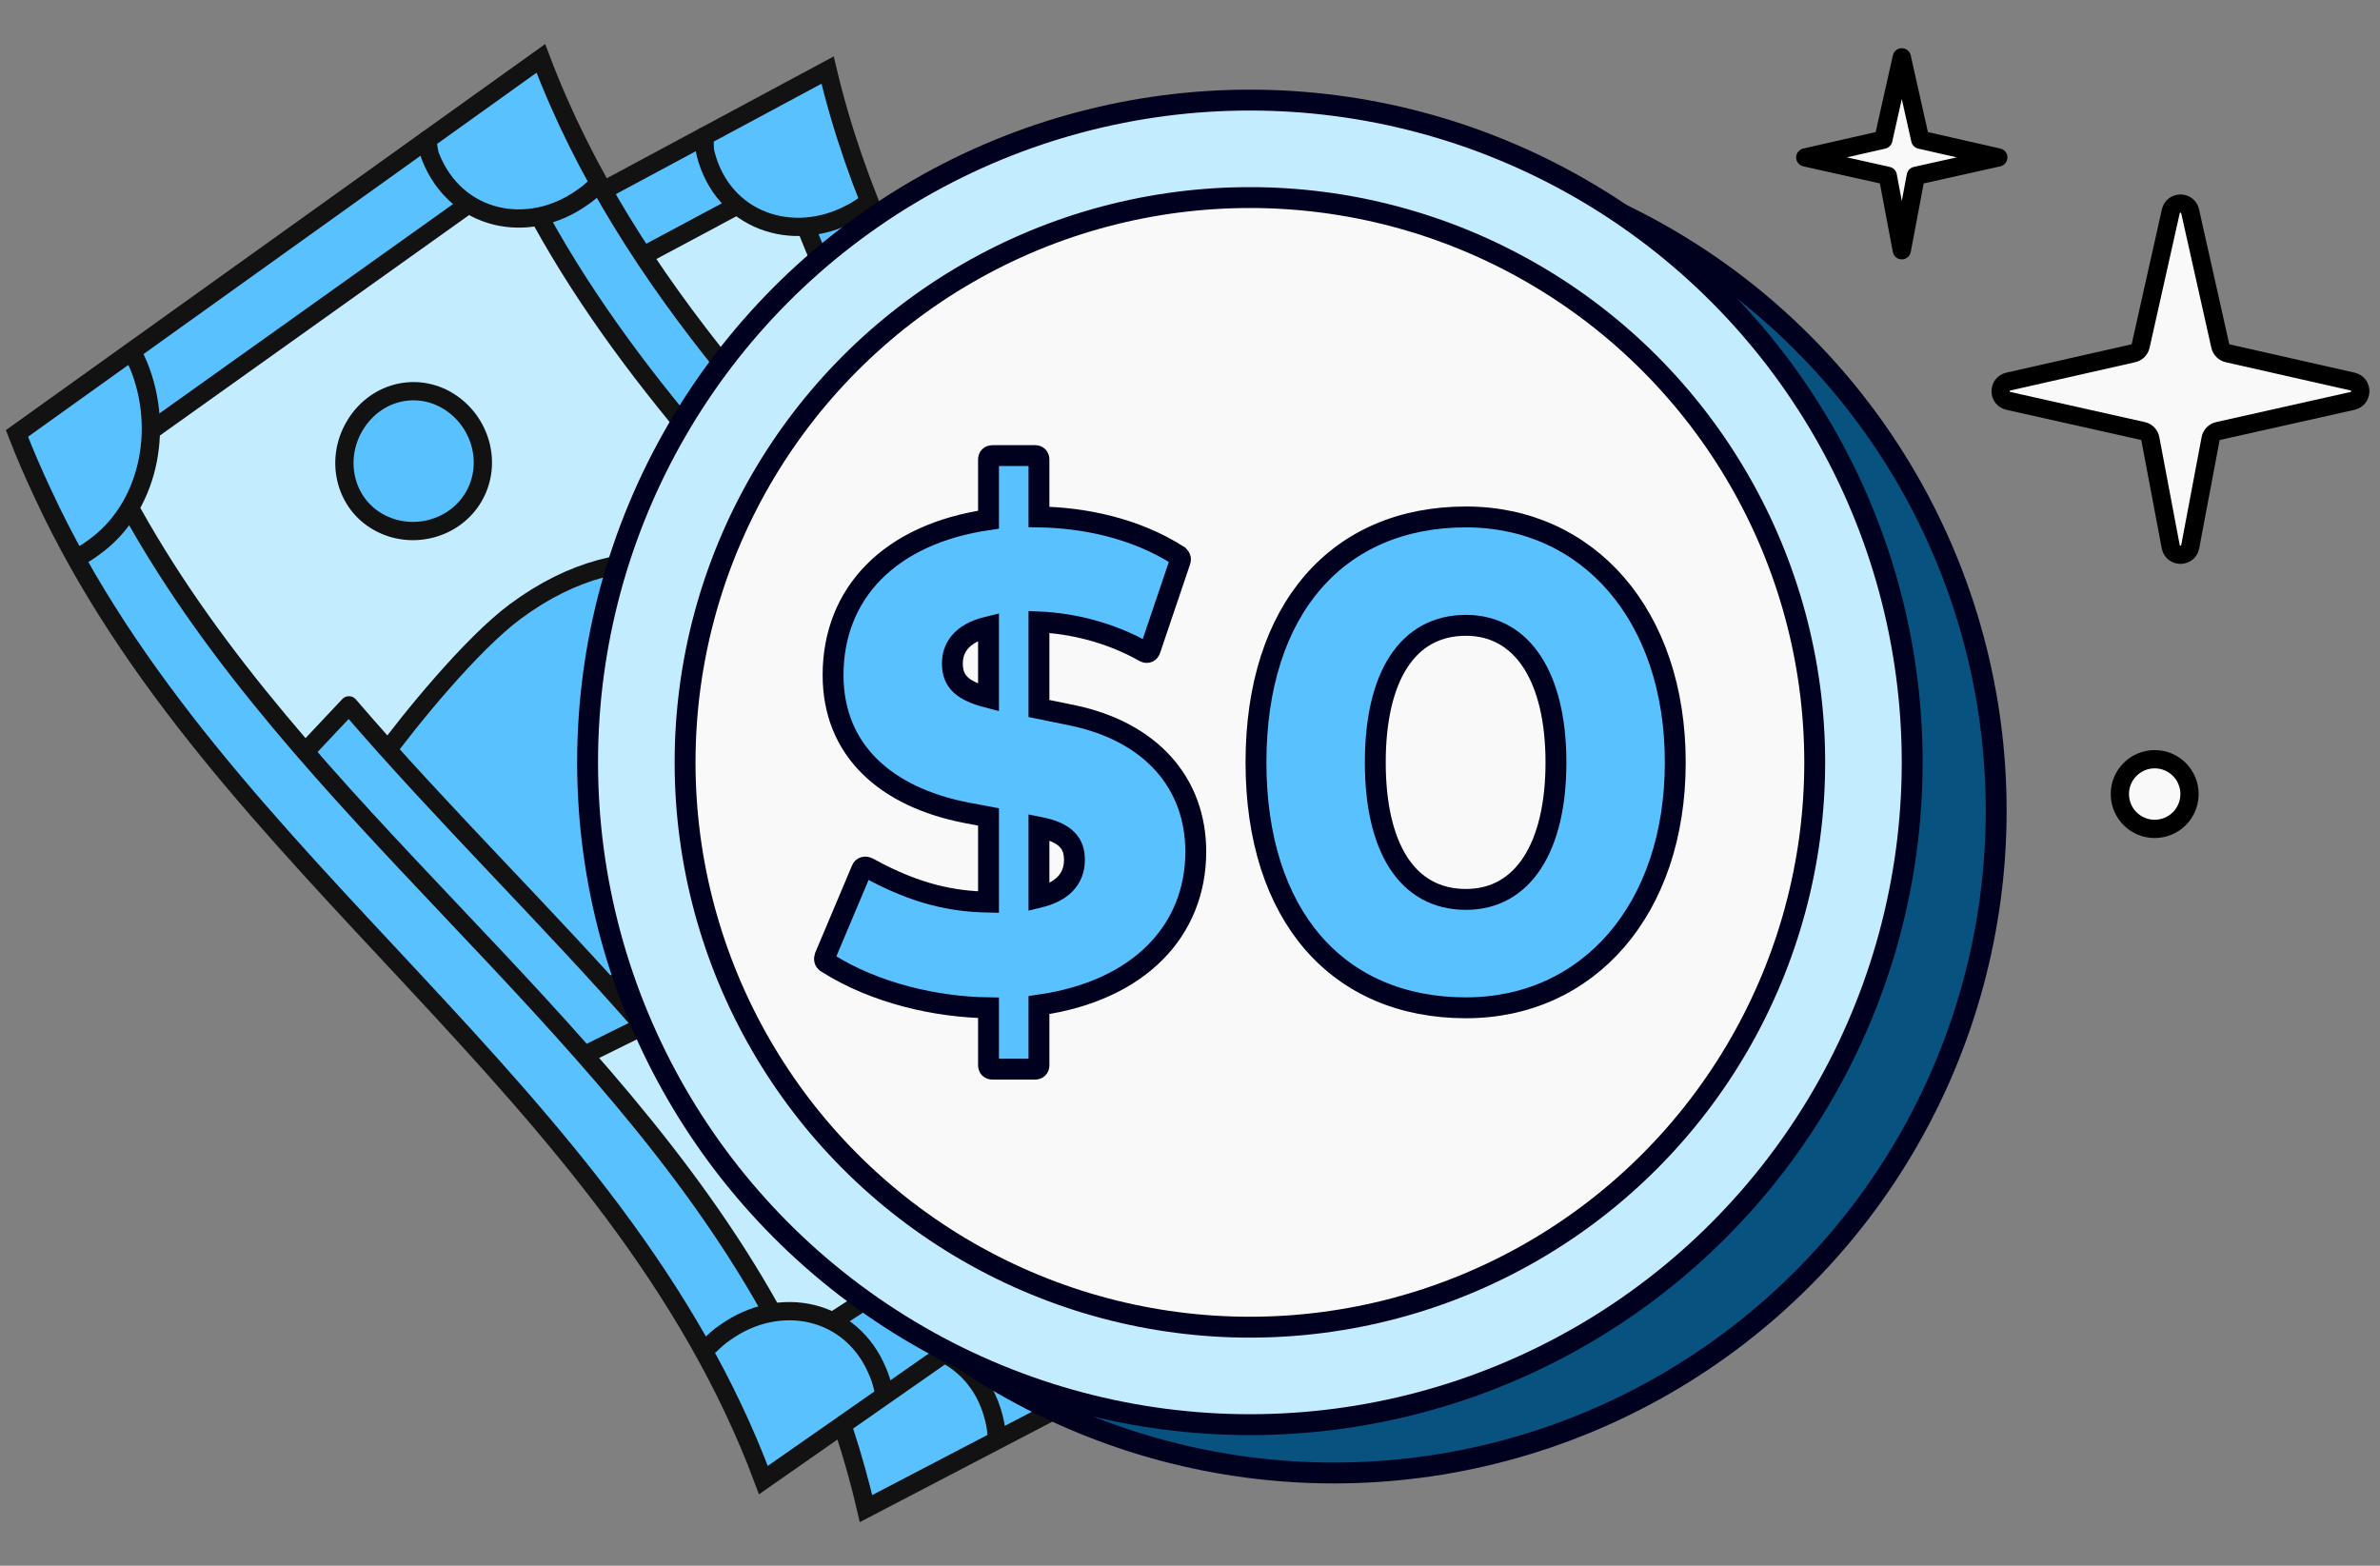 <svg width="228" height="150" viewBox="0 0 228 150" fill="none" xmlns="http://www.w3.org/2000/svg">
<rect x="0" y="0" width="228" height="150" fill="#808080" stroke="none"/>
<g clip-path="url(#clip0_4084_5853)">
<path d="M112.946 66.989C99.376 48.132 84.762 29.823 79.282 6.714C61.157 16.452 43.026 26.186 24.901 35.914C25.404 37.959 25.982 39.961 26.617 41.932C38.507 79.751 73.831 105.257 82.964 144.524C101.119 135.047 119.27 125.574 137.43 116.102C133.34 97.595 123.475 82.118 112.946 66.989Z" fill="#5AC1FF"/>
<path d="M69.044 20.133C59.319 25.514 49.594 30.896 39.879 36.277C39.879 36.277 38.486 36.708 37.641 38.509C36.794 40.309 36.214 42.307 36.214 42.307C35.991 42.772 35.768 43.237 35.549 43.697C35.549 43.697 34.452 43.302 35.277 45.541C35.057 46.995 45.92 68.138 60.546 86.98C75.386 105.701 85.766 126.437 85.221 126.727C85.221 126.727 85.295 128.144 86.921 128.644C88.551 129.138 90.844 129.6 90.844 129.6C90.844 129.6 91.499 130.518 93.488 129.508C95.482 128.494 122.881 115.454 122.881 115.454C122.881 115.454 123.817 115.478 123.702 113.519C123.595 111.55 124.853 107.429 125.57 105.78C126.321 104.153 126.303 103.495 125.8 102.716C126.136 102.037 115.374 81.472 101.325 62.752C87.02 44.168 77.299 23.312 77.835 23.023C77.835 23.023 77.965 21.515 76.245 21.645C74.514 21.776 72.543 20.903 71.684 20.299C70.776 19.697 69.03 20.138 69.03 20.138L69.044 20.133Z" fill="#C4ECFF"/>
<path d="M112.946 66.989C99.376 48.132 84.762 29.823 79.282 6.714C61.157 16.452 43.026 26.186 24.901 35.914C25.404 37.959 25.982 39.961 26.617 41.932C38.507 79.751 73.831 105.257 82.964 144.524C101.119 135.047 119.27 125.574 137.43 116.102C133.34 97.595 123.475 82.118 112.946 66.989Z" stroke="#121212" stroke-width="1.75" stroke-miterlimit="10" stroke-linecap="round"/>
<path d="M73.042 95.903C77.703 95.005 87.612 92.651 92.249 90.251C104.484 83.901 104.848 73.587 98.482 64.893C98.611 65.076 98.745 65.265 98.873 65.448C92.484 56.789 81.987 52.292 70.066 58.948C65.508 61.486 58.657 67.984 55.601 71.215" fill="#5AC1FF"/>
<path d="M73.042 95.903C77.703 95.005 87.612 92.651 92.249 90.251C104.484 83.901 104.848 73.587 98.482 64.893C98.616 65.081 98.745 65.265 98.873 65.448C92.484 56.789 81.987 52.292 70.066 58.948C65.508 61.486 58.657 67.984 55.601 71.215" stroke="#121212" stroke-width="1.75" stroke-linecap="round" stroke-linejoin="round"/>
<path d="M70.308 19.852C59.498 25.623 48.69 31.404 37.886 37.18" stroke="#121212" stroke-width="1.75" stroke-miterlimit="10" stroke-linecap="round"/>
<path d="M48.545 69.565C50.064 68.319 51.583 67.072 53.102 65.825C60.694 77.407 69.43 88.383 77.137 99.902C75.277 100.537 73.413 101.177 71.558 101.817" fill="#5AC1FF"/>
<path d="M48.545 69.565C50.064 68.319 51.583 67.072 53.102 65.825C60.694 77.407 69.43 88.383 77.137 99.902C75.277 100.537 73.413 101.177 71.558 101.817" stroke="#121212" stroke-width="1.75" stroke-linecap="round" stroke-linejoin="round"/>
<path d="M107.05 108.853C109.35 105.886 108.864 101.668 105.844 99.487C102.828 97.3 98.553 97.92 96.4 100.808C94.242 103.701 94.924 107.818 97.796 110.078C100.669 112.339 104.75 111.829 107.055 108.857L107.05 108.853Z" fill="#5AC1FF" stroke="#121212" stroke-width="1.75" stroke-linecap="round" stroke-linejoin="round"/>
<path d="M67.565 47.479C69.737 44.58 69.103 40.432 66.287 38.15C63.467 35.863 59.405 36.362 57.081 39.344C54.752 42.322 55.187 46.576 58.159 48.779C61.131 50.982 65.392 50.377 67.565 47.479Z" fill="#5AC1FF" stroke="#121212" stroke-width="1.75" stroke-linecap="round" stroke-linejoin="round"/>
<path d="M83.138 19.402C82.616 19.788 82.117 20.139 81.537 20.425C75.894 23.444 69.241 21.133 67.602 14.748C67.454 14.211 67.537 13.645 67.469 13.061" stroke="#121212" stroke-width="1.75" stroke-miterlimit="10" stroke-linecap="round"/>
<path d="M77.34 22.103C84.259 39.59 95.974 54.563 107.015 69.884C114.337 80.788 121.337 91.871 126.149 104.097" stroke="#121212" stroke-width="1.75" stroke-miterlimit="10" stroke-linecap="round"/>
<path d="M85.71 128.33C73.557 98.015 47.075 75.232 34.932 44.916" stroke="#121212" stroke-width="1.75" stroke-miterlimit="10" stroke-linecap="round"/>
<path d="M79.549 131.051C80.072 130.666 80.571 130.315 81.15 130.029C86.794 127.01 93.475 129.31 95.162 135.664C95.32 136.201 95.418 136.803 95.47 137.353" stroke="#121212" stroke-width="1.75" stroke-miterlimit="10" stroke-linecap="round"/>
<path d="M29.096 48.447C29.675 48.273 30.255 47.987 30.805 47.682C36.482 44.647 38.981 37.396 37.313 31.021C37.16 30.48 37.099 30.293 36.927 29.782" stroke="#121212" stroke-width="1.75" stroke-miterlimit="10" stroke-linecap="round"/>
<path d="M132.022 99.483C131.681 99.662 118.961 106.003 125.338 122.043" stroke="#121212" stroke-width="1.75" stroke-miterlimit="10" stroke-linecap="round"/>
<path d="M91.932 130.088C102.481 125.045 113.035 120.007 123.578 114.96" stroke="#121212" stroke-width="1.75" stroke-miterlimit="10" stroke-linecap="round"/>
<path d="M92.926 61.053C77.05 44.092 60.21 27.807 51.812 5.593C35.085 17.574 18.352 29.552 1.624 41.524C2.384 43.487 3.215 45.399 4.097 47.272C20.738 83.254 59.041 104.021 73.133 141.793C89.924 130.066 106.71 118.344 123.506 106.621C117.076 88.792 105.308 74.707 92.926 61.053Z" fill="#5AC1FF"/>
<path d="M43.379 20.213C34.425 26.797 25.47 33.381 16.525 39.963C16.525 39.963 15.199 40.57 14.591 42.464C13.983 44.358 13.663 46.413 13.663 46.413C13.502 46.903 13.34 47.393 13.182 47.877C13.182 47.877 12.043 47.626 13.149 49.741C13.117 51.212 26.601 70.787 43.523 87.598C60.64 104.262 73.594 123.496 73.09 123.853C73.09 123.853 73.345 125.249 75.021 125.536C76.702 125.817 79.035 125.981 79.035 125.981C79.035 125.981 79.802 126.808 81.645 125.551C83.493 124.29 108.993 107.845 108.993 107.845C108.993 107.845 109.926 107.748 109.56 105.82C109.201 103.881 109.921 99.633 110.42 97.905C110.957 96.196 110.854 95.545 110.256 94.837C110.501 94.121 97.192 75.106 80.859 58.341C64.288 41.745 51.974 22.308 52.468 21.953C52.468 21.953 52.404 20.439 50.714 20.789C49.015 21.141 46.948 20.528 46.019 20.039C45.041 19.558 43.366 20.22 43.366 20.22L43.379 20.213Z" fill="#C4ECFF"/>
<path d="M92.926 61.053C77.05 44.092 60.21 27.807 51.812 5.593C35.085 17.574 18.352 29.552 1.624 41.524C2.384 43.487 3.215 45.399 4.097 47.272C20.738 83.254 59.041 104.021 73.133 141.793C89.924 130.066 106.71 118.344 123.506 106.621C117.076 88.792 105.308 74.707 92.926 61.053Z" stroke="#121212" stroke-width="1.75" stroke-miterlimit="10" stroke-linecap="round"/>
<path d="M57.059 94.845C61.566 93.357 71.092 89.752 75.383 86.777C86.703 78.911 85.741 68.635 78.312 60.829C78.464 60.995 78.621 61.164 78.772 61.33C71.326 53.561 60.339 50.447 49.37 58.577C45.174 61.678 39.212 69.001 36.596 72.597" fill="#5AC1FF"/>
<path d="M57.059 94.845C61.566 93.357 71.092 89.752 75.383 86.777C86.703 78.911 85.741 68.635 78.312 60.829C78.469 60.998 78.621 61.164 78.772 61.33C71.326 53.561 60.339 50.447 49.37 58.577C45.174 61.678 39.212 69.001 36.596 72.597" stroke="#121212" stroke-width="1.75" stroke-linecap="round" stroke-linejoin="round"/>
<path d="M44.596 19.772C34.616 26.882 24.638 34.001 14.664 41.114" stroke="#121212" stroke-width="1.75" stroke-miterlimit="10" stroke-linecap="round"/>
<path d="M29.387 71.866C30.734 70.435 32.08 69.004 33.427 67.573C42.442 78.085 52.513 87.85 61.633 98.286C59.87 99.154 58.103 100.028 56.346 100.901" fill="#5AC1FF"/>
<path d="M29.387 71.866C30.734 70.435 32.08 69.004 33.427 67.573C42.442 78.085 52.513 87.85 61.633 98.286C59.87 99.154 58.103 100.028 56.346 100.901" stroke="#121212" stroke-width="1.75" stroke-linecap="round" stroke-linejoin="round"/>
<path d="M92.447 103.327C94.348 100.09 93.324 95.97 90.049 94.193C86.779 92.411 82.618 93.574 80.853 96.714C79.084 99.86 80.287 103.856 83.427 105.73C86.566 107.603 90.547 106.574 92.452 103.331L92.447 103.327Z" fill="#5AC1FF" stroke="#121212" stroke-width="1.75" stroke-linecap="round" stroke-linejoin="round"/>
<path d="M45.418 47.523C47.201 44.37 46.04 40.337 42.955 38.434C39.864 36.528 35.9 37.544 33.978 40.8C32.05 44.051 33.026 48.214 36.257 50.018C39.487 51.822 43.635 50.676 45.418 47.523Z" fill="#5AC1FF" stroke="#121212" stroke-width="1.75" stroke-linecap="round" stroke-linejoin="round"/>
<path d="M57.263 17.681C56.795 18.131 56.345 18.542 55.806 18.9C50.596 22.618 43.703 21.179 41.258 15.057C41.042 14.543 41.052 13.972 40.91 13.401" stroke="#121212" stroke-width="1.75" stroke-miterlimit="10" stroke-linecap="round"/>
<path d="M51.859 21.103C60.963 37.559 74.501 50.906 87.416 64.685C96.076 74.56 104.438 84.654 110.778 96.162" stroke="#121212" stroke-width="1.75" stroke-miterlimit="10" stroke-linecap="round"/>
<path d="M73.78 125.381C57.84 96.873 28.656 77.674 12.726 49.165" stroke="#121212" stroke-width="1.75" stroke-miterlimit="10" stroke-linecap="round"/>
<path d="M68.019 128.869C68.488 128.42 68.938 128.008 69.476 127.65C74.686 123.932 81.607 125.357 84.094 131.442C84.32 131.954 84.494 132.538 84.617 133.078" stroke="#121212" stroke-width="1.75" stroke-miterlimit="10" stroke-linecap="round"/>
<path d="M7.391 53.416C7.943 53.168 8.481 52.81 8.987 52.438C14.228 48.7 15.777 41.188 13.306 35.08C13.084 34.563 13 34.386 12.764 33.9" stroke="#121212" stroke-width="1.75" stroke-miterlimit="10" stroke-linecap="round"/>
<path d="M116.012 90.833C115.696 91.055 103.894 98.974 112.276 114.064" stroke="#121212" stroke-width="1.75" stroke-miterlimit="10" stroke-linecap="round"/>
<path d="M80.176 126.325C89.991 119.972 99.812 113.622 109.621 107.265" stroke="#121212" stroke-width="1.75" stroke-miterlimit="10" stroke-linecap="round"/>
<circle cx="127.784" cy="77.666" r="63.447" fill="#08527F" stroke="#00001F" stroke-width="2"/>
<circle cx="119.737" cy="73.036" r="63.447" fill="#C4ECFF" stroke="#00001F" stroke-width="2"/>
<circle cx="119.738" cy="73.036" r="54.109" fill="#F9F9F9" stroke="#00001F" stroke-width="2"/>
<path d="M95.09 102.426C94.829 102.426 94.698 102.296 94.698 102.035V96.548C89.734 96.483 83.856 95.177 79.219 92.238C78.958 92.107 78.958 91.846 79.023 91.65L82.55 83.29C82.615 83.094 82.877 82.963 83.203 83.159C87.84 85.706 91.302 86.359 94.698 86.425V78.261L92.608 77.869C84.836 76.367 79.807 71.86 79.807 64.676C79.807 56.838 85.228 51.156 94.698 49.784V44.037C94.698 43.776 94.829 43.645 95.09 43.645H99.139C99.401 43.645 99.531 43.776 99.531 44.037V49.523C103.777 49.588 108.74 50.568 112.92 53.246C113.116 53.442 113.116 53.572 113.051 53.768L110.177 62.259C110.112 62.455 109.916 62.586 109.655 62.455C106.324 60.561 102.666 59.712 99.531 59.581V67.876L102.732 68.529C110.243 70.097 114.553 74.995 114.553 81.592C114.553 89.103 109.198 94.915 99.531 96.287V102.035C99.531 102.296 99.401 102.426 99.139 102.426H95.09ZM91.237 63.565C91.237 65.263 92.151 66.178 94.698 66.831V60.038C91.955 60.692 91.237 62.194 91.237 63.565ZM99.531 85.968C101.687 85.445 102.928 84.269 102.928 82.375C102.928 80.873 102.209 79.763 99.531 79.24V85.968Z" fill="#5AC1FF"/>
<path d="M140.437 96.548C128.158 96.548 120.321 87.731 120.321 73.036C120.321 58.34 128.158 49.523 140.437 49.523C152.128 49.523 160.488 58.928 160.488 73.036C160.488 87.143 152.128 96.548 140.437 96.548ZM140.437 86.164C145.923 86.164 149.058 81.135 149.058 73.036C149.058 65.002 145.923 59.908 140.437 59.908C134.755 59.908 131.751 64.937 131.751 73.036C131.751 81.135 134.755 86.164 140.437 86.164Z" fill="#5AC1FF"/>
<path d="M95.09 102.426C94.829 102.426 94.698 102.296 94.698 102.035V96.548C89.734 96.483 83.856 95.177 79.219 92.238C78.958 92.107 78.958 91.846 79.023 91.65L82.55 83.29C82.615 83.094 82.877 82.963 83.203 83.159C87.84 85.706 91.302 86.359 94.698 86.425V78.261L92.608 77.869C84.836 76.367 79.807 71.86 79.807 64.676C79.807 56.838 85.228 51.156 94.698 49.784V44.037C94.698 43.776 94.829 43.645 95.09 43.645H99.139C99.401 43.645 99.531 43.776 99.531 44.037V49.523C103.777 49.588 108.74 50.568 112.92 53.246C113.116 53.442 113.116 53.572 113.051 53.768L110.177 62.259C110.112 62.455 109.916 62.586 109.655 62.455C106.324 60.561 102.666 59.712 99.531 59.581V67.876L102.732 68.529C110.243 70.097 114.553 74.995 114.553 81.592C114.553 89.103 109.198 94.915 99.531 96.287V102.035C99.531 102.296 99.401 102.426 99.139 102.426H95.09ZM91.237 63.565C91.237 65.263 92.151 66.178 94.698 66.831V60.038C91.955 60.692 91.237 62.194 91.237 63.565ZM99.531 85.968C101.687 85.445 102.928 84.269 102.928 82.375C102.928 80.873 102.209 79.763 99.531 79.24V85.968Z" stroke="#00001F" stroke-width="2"/>
<path d="M140.437 96.548C128.158 96.548 120.321 87.731 120.321 73.036C120.321 58.34 128.158 49.523 140.437 49.523C152.128 49.523 160.488 58.928 160.488 73.036C160.488 87.143 152.128 96.548 140.437 96.548ZM140.437 86.164C145.923 86.164 149.058 81.135 149.058 73.036C149.058 65.002 145.923 59.908 140.437 59.908C134.755 59.908 131.751 64.937 131.751 73.036C131.751 81.135 134.755 86.164 140.437 86.164Z" stroke="#00001F" stroke-width="2"/>
<path d="M209.82 52.37L211.771 42.039C211.842 41.665 212.127 41.371 212.492 41.291L225.37 38.405C226.358 38.183 226.358 36.776 225.37 36.553L213.409 33.846C213.053 33.765 212.777 33.48 212.697 33.124L209.811 20.246C209.589 19.258 208.181 19.258 207.959 20.246L205.073 33.124C204.993 33.48 204.717 33.765 204.361 33.846L192.4 36.553C191.412 36.776 191.412 38.183 192.4 38.405L205.278 41.291C205.652 41.371 205.937 41.665 206 42.039L207.95 52.37C208.146 53.403 209.624 53.403 209.82 52.37Z" fill="#F9F9F9" stroke="black" stroke-width="1.75" stroke-linecap="round" stroke-linejoin="round"/>
<path d="M182.189 23.972L183.532 16.845L191.433 15.083L183.959 13.384L182.189 5.492L180.418 13.384L172.944 15.083L180.845 16.845L182.189 23.972Z" fill="#F9F9F9" stroke="black" stroke-width="1.75" stroke-linecap="round" stroke-linejoin="round"/>
<path d="M206.415 79.408C208.258 79.408 209.752 77.914 209.752 76.071C209.752 74.228 208.258 72.734 206.415 72.734C204.573 72.734 203.079 74.228 203.079 76.071C203.079 77.914 204.573 79.408 206.415 79.408Z" fill="#F9F9F9" stroke="black" stroke-width="1.75" stroke-linecap="round" stroke-linejoin="round"/>
</g>
<defs>
<clipPath id="clip0_4084_5853">
<rect width="228" height="150" fill="white"/>
</clipPath>
</defs>
</svg>
